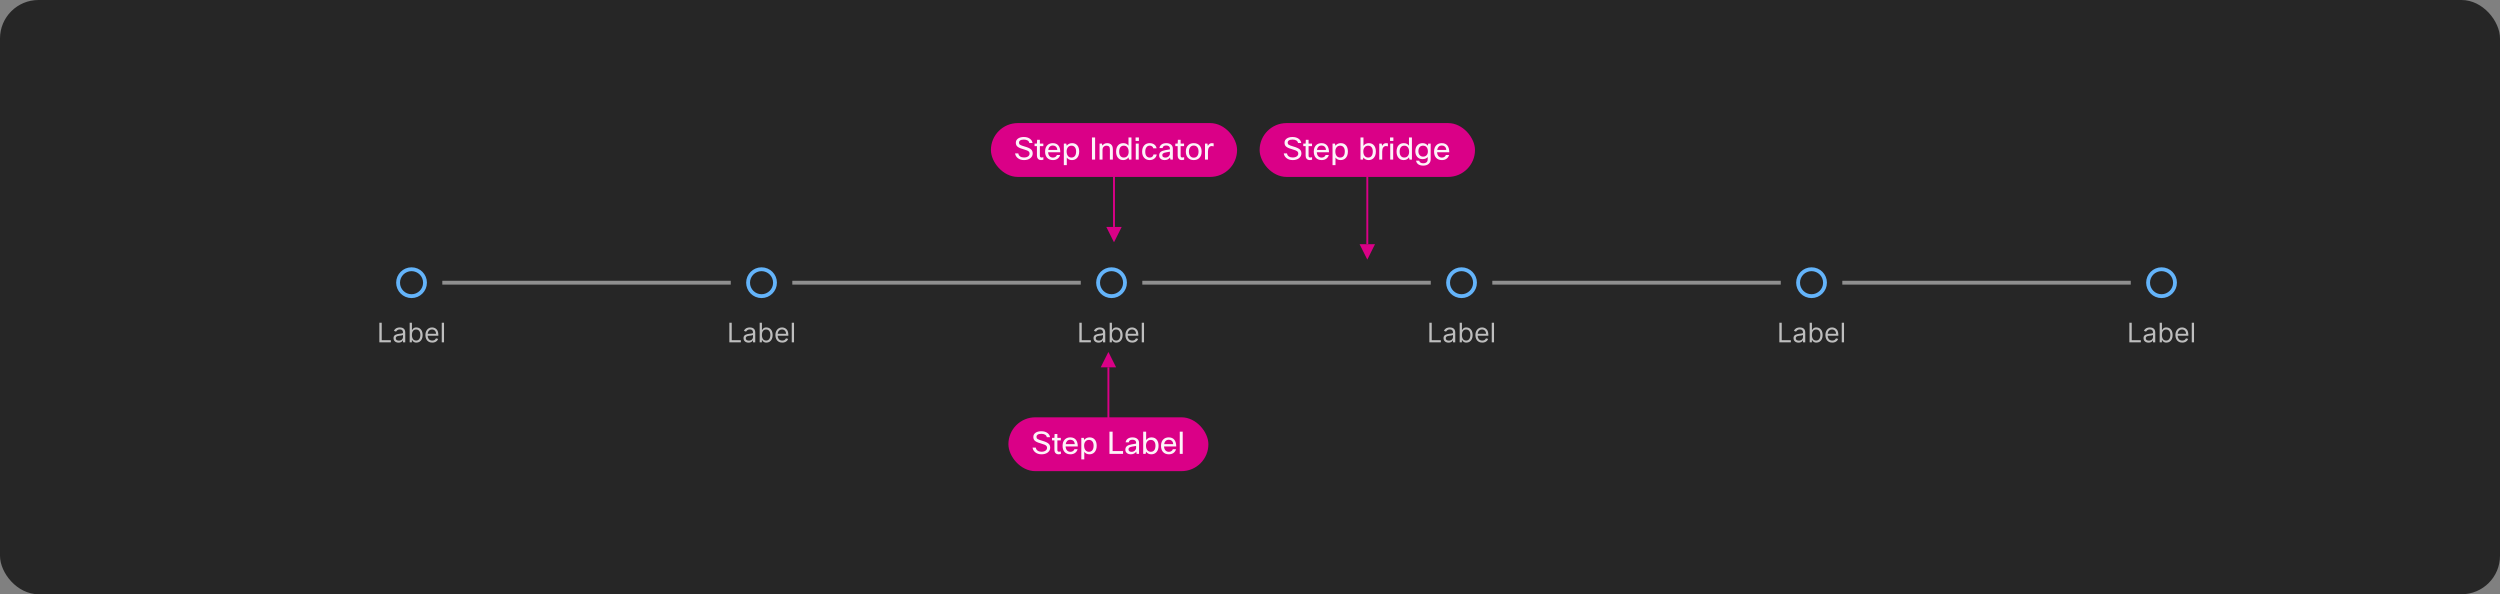 <svg width="1300" height="309" viewBox="0 0 1300 309" fill="none" xmlns="http://www.w3.org/2000/svg">
<rect x="0" y="0" width="1300" height="309" fill="#808080" stroke="none"/>
<rect width="1300" height="309" rx="20" fill="#262626"/>
<path d="M1131 147C1131 150.866 1127.87 154 1124 154C1120.13 154 1117 150.866 1117 147C1117 143.134 1120.13 140 1124 140C1127.87 140 1131 143.134 1131 147Z" stroke="#64B4FA" stroke-width="2"/>
<path d="M1107.27 178V167.818H1108.5V176.906H1113.23V178H1107.27ZM1117.23 178.179C1116.75 178.179 1116.31 178.088 1115.91 177.906C1115.52 177.72 1115.21 177.453 1114.97 177.105C1114.74 176.754 1114.63 176.33 1114.63 175.832C1114.63 175.395 1114.71 175.04 1114.88 174.768C1115.06 174.493 1115.29 174.278 1115.58 174.122C1115.86 173.966 1116.18 173.85 1116.53 173.774C1116.88 173.695 1117.23 173.632 1117.59 173.585C1118.05 173.526 1118.43 173.481 1118.72 173.451C1119.01 173.418 1119.22 173.363 1119.35 173.287C1119.49 173.211 1119.56 173.078 1119.56 172.889V172.849C1119.56 172.359 1119.42 171.978 1119.16 171.706C1118.89 171.434 1118.49 171.298 1117.95 171.298C1117.39 171.298 1116.95 171.421 1116.63 171.666C1116.31 171.911 1116.09 172.173 1115.96 172.452L1114.84 172.054C1115.04 171.59 1115.31 171.229 1115.64 170.97C1115.98 170.708 1116.34 170.526 1116.73 170.423C1117.13 170.317 1117.52 170.264 1117.91 170.264C1118.15 170.264 1118.43 170.294 1118.75 170.354C1119.07 170.41 1119.38 170.528 1119.68 170.707C1119.98 170.886 1120.23 171.156 1120.43 171.517C1120.63 171.878 1120.73 172.362 1120.73 172.969V178H1119.56V176.966H1119.5C1119.42 177.132 1119.29 177.309 1119.1 177.498C1118.91 177.687 1118.67 177.848 1118.36 177.98C1118.05 178.113 1117.68 178.179 1117.23 178.179ZM1117.41 177.125C1117.87 177.125 1118.27 177.034 1118.58 176.852C1118.9 176.669 1119.15 176.434 1119.31 176.146C1119.48 175.857 1119.56 175.554 1119.56 175.236V174.162C1119.51 174.222 1119.4 174.276 1119.23 174.326C1119.06 174.372 1118.87 174.414 1118.65 174.45C1118.44 174.483 1118.23 174.513 1118.02 174.54C1117.82 174.563 1117.66 174.583 1117.53 174.599C1117.22 174.639 1116.94 174.704 1116.67 174.793C1116.41 174.879 1116.2 175.01 1116.04 175.186C1115.88 175.358 1115.8 175.594 1115.8 175.892C1115.8 176.3 1115.95 176.608 1116.25 176.817C1116.56 177.022 1116.94 177.125 1117.41 177.125ZM1123.03 178V167.818H1124.21V171.577H1124.3C1124.39 171.444 1124.51 171.275 1124.66 171.07C1124.82 170.861 1125.04 170.675 1125.33 170.513C1125.62 170.347 1126.01 170.264 1126.51 170.264C1127.15 170.264 1127.72 170.425 1128.21 170.746C1128.7 171.068 1129.09 171.524 1129.36 172.114C1129.64 172.704 1129.77 173.4 1129.77 174.202C1129.77 175.01 1129.64 175.711 1129.36 176.305C1129.09 176.895 1128.7 177.352 1128.22 177.677C1127.73 177.998 1127.17 178.159 1126.53 178.159C1126.04 178.159 1125.65 178.078 1125.35 177.915C1125.06 177.75 1124.83 177.562 1124.67 177.354C1124.51 177.142 1124.39 176.966 1124.3 176.827H1124.17V178H1123.03ZM1124.19 174.182C1124.19 174.759 1124.27 175.267 1124.44 175.708C1124.61 176.146 1124.85 176.489 1125.18 176.737C1125.5 176.982 1125.9 177.105 1126.37 177.105C1126.86 177.105 1127.27 176.976 1127.6 176.717C1127.93 176.455 1128.18 176.104 1128.35 175.663C1128.52 175.219 1128.6 174.725 1128.6 174.182C1128.6 173.645 1128.52 173.161 1128.35 172.73C1128.19 172.296 1127.94 171.953 1127.61 171.701C1127.28 171.446 1126.87 171.318 1126.37 171.318C1125.9 171.318 1125.49 171.439 1125.17 171.681C1124.84 171.92 1124.6 172.254 1124.43 172.685C1124.27 173.113 1124.19 173.612 1124.19 174.182ZM1134.77 178.159C1134.03 178.159 1133.4 177.997 1132.87 177.672C1132.34 177.344 1131.93 176.886 1131.64 176.3C1131.35 175.71 1131.21 175.024 1131.21 174.241C1131.21 173.459 1131.35 172.77 1131.64 172.173C1131.93 171.573 1132.33 171.106 1132.84 170.771C1133.36 170.433 1133.96 170.264 1134.65 170.264C1135.05 170.264 1135.44 170.33 1135.83 170.463C1136.22 170.596 1136.57 170.811 1136.89 171.109C1137.21 171.404 1137.46 171.795 1137.65 172.283C1137.84 172.77 1137.93 173.37 1137.93 174.082V174.58H1132.05V173.565H1136.74C1136.74 173.134 1136.65 172.75 1136.48 172.412C1136.31 172.074 1136.07 171.807 1135.75 171.612C1135.44 171.416 1135.07 171.318 1134.65 171.318C1134.18 171.318 1133.78 171.434 1133.44 171.666C1133.1 171.895 1132.84 172.193 1132.66 172.561C1132.47 172.929 1132.38 173.323 1132.38 173.744V174.42C1132.38 174.997 1132.48 175.486 1132.68 175.887C1132.88 176.285 1133.16 176.588 1133.52 176.797C1133.88 177.002 1134.3 177.105 1134.77 177.105C1135.08 177.105 1135.36 177.062 1135.6 176.976C1135.86 176.886 1136.07 176.754 1136.26 176.578C1136.44 176.399 1136.58 176.177 1136.68 175.912L1137.81 176.23C1137.69 176.615 1137.49 176.953 1137.21 177.244C1136.93 177.533 1136.58 177.758 1136.17 177.92C1135.75 178.08 1135.29 178.159 1134.77 178.159ZM1140.89 167.818V178H1139.72V167.818H1140.89Z" fill="white" fill-opacity="0.7"/>
<rect x="958" y="146" width="150" height="2" fill="#8F8F8F"/>
<path d="M949 147C949 150.866 945.866 154 942 154C938.134 154 935 150.866 935 147C935 143.134 938.134 140 942 140C945.866 140 949 143.134 949 147Z" stroke="#64B4FA" stroke-width="2"/>
<path d="M925.268 178V167.818H926.501V176.906H931.234V178H925.268ZM935.231 178.179C934.747 178.179 934.308 178.088 933.914 177.906C933.519 177.72 933.206 177.453 932.974 177.105C932.742 176.754 932.626 176.33 932.626 175.832C932.626 175.395 932.712 175.04 932.885 174.768C933.057 174.493 933.287 174.278 933.576 174.122C933.864 173.966 934.182 173.85 934.53 173.774C934.882 173.695 935.234 173.632 935.589 173.585C936.053 173.526 936.429 173.481 936.718 173.451C937.009 173.418 937.221 173.363 937.354 173.287C937.49 173.211 937.558 173.078 937.558 172.889V172.849C937.558 172.359 937.424 171.978 937.155 171.706C936.89 171.434 936.487 171.298 935.947 171.298C935.387 171.298 934.948 171.421 934.63 171.666C934.311 171.911 934.088 172.173 933.958 172.452L932.845 172.054C933.044 171.59 933.309 171.229 933.64 170.97C933.975 170.708 934.34 170.526 934.734 170.423C935.132 170.317 935.523 170.264 935.907 170.264C936.153 170.264 936.434 170.294 936.752 170.354C937.074 170.41 937.384 170.528 937.682 170.707C937.984 170.886 938.234 171.156 938.433 171.517C938.632 171.878 938.731 172.362 938.731 172.969V178H937.558V176.966H937.498C937.419 177.132 937.286 177.309 937.1 177.498C936.915 177.687 936.668 177.848 936.36 177.98C936.051 178.113 935.675 178.179 935.231 178.179ZM935.41 177.125C935.874 177.125 936.265 177.034 936.583 176.852C936.905 176.669 937.147 176.434 937.309 176.146C937.475 175.857 937.558 175.554 937.558 175.236V174.162C937.508 174.222 937.399 174.276 937.23 174.326C937.064 174.372 936.872 174.414 936.653 174.45C936.438 174.483 936.227 174.513 936.022 174.54C935.819 174.563 935.655 174.583 935.529 174.599C935.225 174.639 934.94 174.704 934.674 174.793C934.413 174.879 934.2 175.01 934.038 175.186C933.879 175.358 933.799 175.594 933.799 175.892C933.799 176.3 933.95 176.608 934.252 176.817C934.557 177.022 934.943 177.125 935.41 177.125ZM941.032 178V167.818H942.205V171.577H942.305C942.391 171.444 942.51 171.275 942.662 171.07C942.818 170.861 943.04 170.675 943.329 170.513C943.62 170.347 944.015 170.264 944.512 170.264C945.155 170.264 945.722 170.425 946.212 170.746C946.703 171.068 947.086 171.524 947.361 172.114C947.636 172.704 947.773 173.4 947.773 174.202C947.773 175.01 947.636 175.711 947.361 176.305C947.086 176.895 946.704 177.352 946.217 177.677C945.73 177.998 945.168 178.159 944.532 178.159C944.041 178.159 943.648 178.078 943.354 177.915C943.059 177.75 942.831 177.562 942.672 177.354C942.513 177.142 942.391 176.966 942.305 176.827H942.165V178H941.032ZM942.185 174.182C942.185 174.759 942.27 175.267 942.439 175.708C942.608 176.146 942.855 176.489 943.18 176.737C943.504 176.982 943.902 177.105 944.373 177.105C944.863 177.105 945.273 176.976 945.601 176.717C945.932 176.455 946.181 176.104 946.346 175.663C946.515 175.219 946.6 174.725 946.6 174.182C946.6 173.645 946.517 173.161 946.351 172.73C946.189 172.296 945.942 171.953 945.611 171.701C945.282 171.446 944.87 171.318 944.373 171.318C943.895 171.318 943.494 171.439 943.17 171.681C942.845 171.92 942.599 172.254 942.434 172.685C942.268 173.113 942.185 173.612 942.185 174.182ZM952.77 178.159C952.034 178.159 951.399 177.997 950.866 177.672C950.335 177.344 949.926 176.886 949.638 176.3C949.353 175.71 949.21 175.024 949.21 174.241C949.21 173.459 949.353 172.77 949.638 172.173C949.926 171.573 950.327 171.106 950.841 170.771C951.358 170.433 951.961 170.264 952.65 170.264C953.048 170.264 953.441 170.33 953.829 170.463C954.216 170.596 954.569 170.811 954.888 171.109C955.206 171.404 955.459 171.795 955.648 172.283C955.837 172.77 955.932 173.37 955.932 174.082V174.58H950.045V173.565H954.738C954.738 173.134 954.652 172.75 954.48 172.412C954.311 172.074 954.069 171.807 953.754 171.612C953.443 171.416 953.075 171.318 952.65 171.318C952.183 171.318 951.779 171.434 951.437 171.666C951.099 171.895 950.839 172.193 950.657 172.561C950.474 172.929 950.383 173.323 950.383 173.744V174.42C950.383 174.997 950.483 175.486 950.682 175.887C950.884 176.285 951.164 176.588 951.522 176.797C951.88 177.002 952.296 177.105 952.77 177.105C953.078 177.105 953.356 177.062 953.605 176.976C953.857 176.886 954.074 176.754 954.256 176.578C954.439 176.399 954.579 176.177 954.679 175.912L955.812 176.23C955.693 176.615 955.492 176.953 955.211 177.244C954.929 177.533 954.581 177.758 954.167 177.92C953.752 178.08 953.287 178.159 952.77 178.159ZM958.89 167.818V178H957.716V167.818H958.89Z" fill="white" fill-opacity="0.7"/>
<rect x="776" y="146" width="150" height="2" fill="#8F8F8F"/>
<path d="M767 147C767 150.866 763.866 154 760 154C756.134 154 753 150.866 753 147C753 143.134 756.134 140 760 140C763.866 140 767 143.134 767 147Z" stroke="#64B4FA" stroke-width="2"/>
<path d="M743.268 178V167.818H744.501V176.906H749.234V178H743.268ZM753.231 178.179C752.747 178.179 752.308 178.088 751.914 177.906C751.519 177.72 751.206 177.453 750.974 177.105C750.742 176.754 750.626 176.33 750.626 175.832C750.626 175.395 750.712 175.04 750.885 174.768C751.057 174.493 751.287 174.278 751.576 174.122C751.864 173.966 752.182 173.85 752.53 173.774C752.882 173.695 753.234 173.632 753.589 173.585C754.053 173.526 754.429 173.481 754.718 173.451C755.009 173.418 755.221 173.363 755.354 173.287C755.49 173.211 755.558 173.078 755.558 172.889V172.849C755.558 172.359 755.424 171.978 755.155 171.706C754.89 171.434 754.487 171.298 753.947 171.298C753.387 171.298 752.948 171.421 752.63 171.666C752.311 171.911 752.088 172.173 751.958 172.452L750.845 172.054C751.044 171.59 751.309 171.229 751.64 170.97C751.975 170.708 752.34 170.526 752.734 170.423C753.132 170.317 753.523 170.264 753.907 170.264C754.153 170.264 754.434 170.294 754.752 170.354C755.074 170.41 755.384 170.528 755.682 170.707C755.984 170.886 756.234 171.156 756.433 171.517C756.632 171.878 756.731 172.362 756.731 172.969V178H755.558V176.966H755.498C755.419 177.132 755.286 177.309 755.1 177.498C754.915 177.687 754.668 177.848 754.36 177.98C754.051 178.113 753.675 178.179 753.231 178.179ZM753.41 177.125C753.874 177.125 754.265 177.034 754.583 176.852C754.905 176.669 755.147 176.434 755.309 176.146C755.475 175.857 755.558 175.554 755.558 175.236V174.162C755.508 174.222 755.399 174.276 755.23 174.326C755.064 174.372 754.872 174.414 754.653 174.45C754.438 174.483 754.227 174.513 754.022 174.54C753.819 174.563 753.655 174.583 753.529 174.599C753.225 174.639 752.94 174.704 752.674 174.793C752.413 174.879 752.2 175.01 752.038 175.186C751.879 175.358 751.799 175.594 751.799 175.892C751.799 176.3 751.95 176.608 752.252 176.817C752.557 177.022 752.943 177.125 753.41 177.125ZM759.032 178V167.818H760.205V171.577H760.305C760.391 171.444 760.51 171.275 760.662 171.07C760.818 170.861 761.04 170.675 761.329 170.513C761.62 170.347 762.015 170.264 762.512 170.264C763.155 170.264 763.722 170.425 764.212 170.746C764.703 171.068 765.086 171.524 765.361 172.114C765.636 172.704 765.773 173.4 765.773 174.202C765.773 175.01 765.636 175.711 765.361 176.305C765.086 176.895 764.704 177.352 764.217 177.677C763.73 177.998 763.168 178.159 762.532 178.159C762.041 178.159 761.648 178.078 761.354 177.915C761.059 177.75 760.831 177.562 760.672 177.354C760.513 177.142 760.391 176.966 760.305 176.827H760.165V178H759.032ZM760.185 174.182C760.185 174.759 760.27 175.267 760.439 175.708C760.608 176.146 760.855 176.489 761.18 176.737C761.504 176.982 761.902 177.105 762.373 177.105C762.863 177.105 763.273 176.976 763.601 176.717C763.932 176.455 764.181 176.104 764.346 175.663C764.515 175.219 764.6 174.725 764.6 174.182C764.6 173.645 764.517 173.161 764.351 172.73C764.189 172.296 763.942 171.953 763.611 171.701C763.282 171.446 762.87 171.318 762.373 171.318C761.895 171.318 761.494 171.439 761.17 171.681C760.845 171.92 760.599 172.254 760.434 172.685C760.268 173.113 760.185 173.612 760.185 174.182ZM770.77 178.159C770.034 178.159 769.399 177.997 768.866 177.672C768.335 177.344 767.926 176.886 767.638 176.3C767.353 175.71 767.21 175.024 767.21 174.241C767.21 173.459 767.353 172.77 767.638 172.173C767.926 171.573 768.327 171.106 768.841 170.771C769.358 170.433 769.961 170.264 770.65 170.264C771.048 170.264 771.441 170.33 771.829 170.463C772.216 170.596 772.569 170.811 772.888 171.109C773.206 171.404 773.459 171.795 773.648 172.283C773.837 172.77 773.932 173.37 773.932 174.082V174.58H768.045V173.565H772.738C772.738 173.134 772.652 172.75 772.48 172.412C772.311 172.074 772.069 171.807 771.754 171.612C771.443 171.416 771.075 171.318 770.65 171.318C770.183 171.318 769.779 171.434 769.437 171.666C769.099 171.895 768.839 172.193 768.657 172.561C768.474 172.929 768.383 173.323 768.383 173.744V174.42C768.383 174.997 768.483 175.486 768.682 175.887C768.884 176.285 769.164 176.588 769.522 176.797C769.88 177.002 770.296 177.105 770.77 177.105C771.078 177.105 771.356 177.062 771.605 176.976C771.857 176.886 772.074 176.754 772.256 176.578C772.439 176.399 772.579 176.177 772.679 175.912L773.812 176.23C773.693 176.615 773.492 176.953 773.211 177.244C772.929 177.533 772.581 177.758 772.167 177.92C771.752 178.08 771.287 178.159 770.77 178.159ZM776.89 167.818V178H775.716V167.818H776.89Z" fill="white" fill-opacity="0.7"/>
<rect x="594" y="146" width="150" height="2" fill="#8F8F8F"/>
<path d="M585 147C585 150.866 581.866 154 578 154C574.134 154 571 150.866 571 147C571 143.134 574.134 140 578 140C581.866 140 585 143.134 585 147Z" stroke="#64B4FA" stroke-width="2"/>
<path d="M561.268 178V167.818H562.501V176.906H567.234V178H561.268ZM571.231 178.179C570.747 178.179 570.308 178.088 569.914 177.906C569.519 177.72 569.206 177.453 568.974 177.105C568.742 176.754 568.626 176.33 568.626 175.832C568.626 175.395 568.712 175.04 568.885 174.768C569.057 174.493 569.287 174.278 569.576 174.122C569.864 173.966 570.182 173.85 570.53 173.774C570.882 173.695 571.234 173.632 571.589 173.585C572.053 173.526 572.429 173.481 572.718 173.451C573.009 173.418 573.221 173.363 573.354 173.287C573.49 173.211 573.558 173.078 573.558 172.889V172.849C573.558 172.359 573.424 171.978 573.155 171.706C572.89 171.434 572.487 171.298 571.947 171.298C571.387 171.298 570.948 171.421 570.63 171.666C570.311 171.911 570.088 172.173 569.958 172.452L568.845 172.054C569.044 171.59 569.309 171.229 569.64 170.97C569.975 170.708 570.34 170.526 570.734 170.423C571.132 170.317 571.523 170.264 571.907 170.264C572.153 170.264 572.434 170.294 572.752 170.354C573.074 170.41 573.384 170.528 573.682 170.707C573.984 170.886 574.234 171.156 574.433 171.517C574.632 171.878 574.731 172.362 574.731 172.969V178H573.558V176.966H573.498C573.419 177.132 573.286 177.309 573.1 177.498C572.915 177.687 572.668 177.848 572.36 177.98C572.051 178.113 571.675 178.179 571.231 178.179ZM571.41 177.125C571.874 177.125 572.265 177.034 572.583 176.852C572.905 176.669 573.147 176.434 573.309 176.146C573.475 175.857 573.558 175.554 573.558 175.236V174.162C573.508 174.222 573.399 174.276 573.23 174.326C573.064 174.372 572.872 174.414 572.653 174.45C572.438 174.483 572.227 174.513 572.022 174.54C571.819 174.563 571.655 174.583 571.529 174.599C571.225 174.639 570.94 174.704 570.674 174.793C570.413 174.879 570.2 175.01 570.038 175.186C569.879 175.358 569.799 175.594 569.799 175.892C569.799 176.3 569.95 176.608 570.252 176.817C570.557 177.022 570.943 177.125 571.41 177.125ZM577.032 178V167.818H578.205V171.577H578.305C578.391 171.444 578.51 171.275 578.662 171.07C578.818 170.861 579.04 170.675 579.329 170.513C579.62 170.347 580.015 170.264 580.512 170.264C581.155 170.264 581.722 170.425 582.212 170.746C582.703 171.068 583.086 171.524 583.361 172.114C583.636 172.704 583.773 173.4 583.773 174.202C583.773 175.01 583.636 175.711 583.361 176.305C583.086 176.895 582.704 177.352 582.217 177.677C581.73 177.998 581.168 178.159 580.532 178.159C580.041 178.159 579.648 178.078 579.354 177.915C579.059 177.75 578.831 177.562 578.672 177.354C578.513 177.142 578.391 176.966 578.305 176.827H578.165V178H577.032ZM578.185 174.182C578.185 174.759 578.27 175.267 578.439 175.708C578.608 176.146 578.855 176.489 579.18 176.737C579.504 176.982 579.902 177.105 580.373 177.105C580.863 177.105 581.273 176.976 581.601 176.717C581.932 176.455 582.181 176.104 582.346 175.663C582.515 175.219 582.6 174.725 582.6 174.182C582.6 173.645 582.517 173.161 582.351 172.73C582.189 172.296 581.942 171.953 581.611 171.701C581.282 171.446 580.87 171.318 580.373 171.318C579.895 171.318 579.494 171.439 579.17 171.681C578.845 171.92 578.599 172.254 578.434 172.685C578.268 173.113 578.185 173.612 578.185 174.182ZM588.77 178.159C588.034 178.159 587.399 177.997 586.866 177.672C586.335 177.344 585.926 176.886 585.638 176.3C585.353 175.71 585.21 175.024 585.21 174.241C585.21 173.459 585.353 172.77 585.638 172.173C585.926 171.573 586.327 171.106 586.841 170.771C587.358 170.433 587.961 170.264 588.65 170.264C589.048 170.264 589.441 170.33 589.829 170.463C590.216 170.596 590.569 170.811 590.888 171.109C591.206 171.404 591.459 171.795 591.648 172.283C591.837 172.77 591.932 173.37 591.932 174.082V174.58H586.045V173.565H590.738C590.738 173.134 590.652 172.75 590.48 172.412C590.311 172.074 590.069 171.807 589.754 171.612C589.443 171.416 589.075 171.318 588.65 171.318C588.183 171.318 587.779 171.434 587.437 171.666C587.099 171.895 586.839 172.193 586.657 172.561C586.474 172.929 586.383 173.323 586.383 173.744V174.42C586.383 174.997 586.483 175.486 586.682 175.887C586.884 176.285 587.164 176.588 587.522 176.797C587.88 177.002 588.296 177.105 588.77 177.105C589.078 177.105 589.356 177.062 589.605 176.976C589.857 176.886 590.074 176.754 590.256 176.578C590.439 176.399 590.579 176.177 590.679 175.912L591.812 176.23C591.693 176.615 591.492 176.953 591.211 177.244C590.929 177.533 590.581 177.758 590.167 177.92C589.752 178.08 589.287 178.159 588.77 178.159ZM594.89 167.818V178H593.716V167.818H594.89Z" fill="white" fill-opacity="0.7"/>
<rect x="412" y="146" width="150" height="2" fill="#8F8F8F"/>
<path d="M403 147C403 150.866 399.866 154 396 154C392.134 154 389 150.866 389 147C389 143.134 392.134 140 396 140C399.866 140 403 143.134 403 147Z" stroke="#64B4FA" stroke-width="2"/>
<path d="M379.268 178V167.818H380.501V176.906H385.234V178H379.268ZM389.231 178.179C388.747 178.179 388.308 178.088 387.914 177.906C387.519 177.72 387.206 177.453 386.974 177.105C386.742 176.754 386.626 176.33 386.626 175.832C386.626 175.395 386.712 175.04 386.885 174.768C387.057 174.493 387.287 174.278 387.576 174.122C387.864 173.966 388.182 173.85 388.53 173.774C388.882 173.695 389.234 173.632 389.589 173.585C390.053 173.526 390.429 173.481 390.718 173.451C391.009 173.418 391.221 173.363 391.354 173.287C391.49 173.211 391.558 173.078 391.558 172.889V172.849C391.558 172.359 391.424 171.978 391.155 171.706C390.89 171.434 390.487 171.298 389.947 171.298C389.387 171.298 388.948 171.421 388.63 171.666C388.311 171.911 388.088 172.173 387.958 172.452L386.845 172.054C387.044 171.59 387.309 171.229 387.64 170.97C387.975 170.708 388.34 170.526 388.734 170.423C389.132 170.317 389.523 170.264 389.907 170.264C390.153 170.264 390.434 170.294 390.752 170.354C391.074 170.41 391.384 170.528 391.682 170.707C391.984 170.886 392.234 171.156 392.433 171.517C392.632 171.878 392.731 172.362 392.731 172.969V178H391.558V176.966H391.498C391.419 177.132 391.286 177.309 391.1 177.498C390.915 177.687 390.668 177.848 390.36 177.98C390.051 178.113 389.675 178.179 389.231 178.179ZM389.41 177.125C389.874 177.125 390.265 177.034 390.583 176.852C390.905 176.669 391.147 176.434 391.309 176.146C391.475 175.857 391.558 175.554 391.558 175.236V174.162C391.508 174.222 391.399 174.276 391.23 174.326C391.064 174.372 390.872 174.414 390.653 174.45C390.438 174.483 390.227 174.513 390.022 174.54C389.819 174.563 389.655 174.583 389.529 174.599C389.225 174.639 388.94 174.704 388.674 174.793C388.413 174.879 388.2 175.01 388.038 175.186C387.879 175.358 387.799 175.594 387.799 175.892C387.799 176.3 387.95 176.608 388.252 176.817C388.557 177.022 388.943 177.125 389.41 177.125ZM395.032 178V167.818H396.205V171.577H396.305C396.391 171.444 396.51 171.275 396.662 171.07C396.818 170.861 397.04 170.675 397.329 170.513C397.62 170.347 398.015 170.264 398.512 170.264C399.155 170.264 399.722 170.425 400.212 170.746C400.703 171.068 401.086 171.524 401.361 172.114C401.636 172.704 401.773 173.4 401.773 174.202C401.773 175.01 401.636 175.711 401.361 176.305C401.086 176.895 400.704 177.352 400.217 177.677C399.73 177.998 399.168 178.159 398.532 178.159C398.041 178.159 397.648 178.078 397.354 177.915C397.059 177.75 396.831 177.562 396.672 177.354C396.513 177.142 396.391 176.966 396.305 176.827H396.165V178H395.032ZM396.185 174.182C396.185 174.759 396.27 175.267 396.439 175.708C396.608 176.146 396.855 176.489 397.18 176.737C397.504 176.982 397.902 177.105 398.373 177.105C398.863 177.105 399.273 176.976 399.601 176.717C399.932 176.455 400.181 176.104 400.346 175.663C400.515 175.219 400.6 174.725 400.6 174.182C400.6 173.645 400.517 173.161 400.351 172.73C400.189 172.296 399.942 171.953 399.611 171.701C399.282 171.446 398.87 171.318 398.373 171.318C397.895 171.318 397.494 171.439 397.17 171.681C396.845 171.92 396.599 172.254 396.434 172.685C396.268 173.113 396.185 173.612 396.185 174.182ZM406.77 178.159C406.034 178.159 405.399 177.997 404.866 177.672C404.335 177.344 403.926 176.886 403.638 176.3C403.353 175.71 403.21 175.024 403.21 174.241C403.21 173.459 403.353 172.77 403.638 172.173C403.926 171.573 404.327 171.106 404.841 170.771C405.358 170.433 405.961 170.264 406.65 170.264C407.048 170.264 407.441 170.33 407.829 170.463C408.216 170.596 408.569 170.811 408.888 171.109C409.206 171.404 409.459 171.795 409.648 172.283C409.837 172.77 409.932 173.37 409.932 174.082V174.58H404.045V173.565H408.738C408.738 173.134 408.652 172.75 408.48 172.412C408.311 172.074 408.069 171.807 407.754 171.612C407.443 171.416 407.075 171.318 406.65 171.318C406.183 171.318 405.779 171.434 405.437 171.666C405.099 171.895 404.839 172.193 404.657 172.561C404.474 172.929 404.383 173.323 404.383 173.744V174.42C404.383 174.997 404.483 175.486 404.682 175.887C404.884 176.285 405.164 176.588 405.522 176.797C405.88 177.002 406.296 177.105 406.77 177.105C407.078 177.105 407.356 177.062 407.605 176.976C407.857 176.886 408.074 176.754 408.256 176.578C408.439 176.399 408.579 176.177 408.679 175.912L409.812 176.23C409.693 176.615 409.492 176.953 409.211 177.244C408.929 177.533 408.581 177.758 408.167 177.92C407.752 178.08 407.287 178.159 406.77 178.159ZM412.89 167.818V178H411.716V167.818H412.89Z" fill="white" fill-opacity="0.7"/>
<rect x="230" y="146" width="150" height="2" fill="#8F8F8F"/>
<path d="M221 147C221 150.866 217.866 154 214 154C210.134 154 207 150.866 207 147C207 143.134 210.134 140 214 140C217.866 140 221 143.134 221 147Z" stroke="#64B4FA" stroke-width="2"/>
<path d="M197.268 178V167.818H198.501V176.906H203.234V178H197.268ZM207.231 178.179C206.747 178.179 206.308 178.088 205.914 177.906C205.519 177.72 205.206 177.453 204.974 177.105C204.742 176.754 204.626 176.33 204.626 175.832C204.626 175.395 204.712 175.04 204.885 174.768C205.057 174.493 205.287 174.278 205.576 174.122C205.864 173.966 206.182 173.85 206.53 173.774C206.882 173.695 207.234 173.632 207.589 173.585C208.053 173.526 208.429 173.481 208.718 173.451C209.009 173.418 209.221 173.363 209.354 173.287C209.49 173.211 209.558 173.078 209.558 172.889V172.849C209.558 172.359 209.424 171.978 209.155 171.706C208.89 171.434 208.487 171.298 207.947 171.298C207.387 171.298 206.948 171.421 206.63 171.666C206.311 171.911 206.088 172.173 205.958 172.452L204.845 172.054C205.044 171.59 205.309 171.229 205.64 170.97C205.975 170.708 206.34 170.526 206.734 170.423C207.132 170.317 207.523 170.264 207.907 170.264C208.153 170.264 208.434 170.294 208.752 170.354C209.074 170.41 209.384 170.528 209.682 170.707C209.984 170.886 210.234 171.156 210.433 171.517C210.632 171.878 210.731 172.362 210.731 172.969V178H209.558V176.966H209.498C209.419 177.132 209.286 177.309 209.1 177.498C208.915 177.687 208.668 177.848 208.36 177.98C208.051 178.113 207.675 178.179 207.231 178.179ZM207.41 177.125C207.874 177.125 208.265 177.034 208.583 176.852C208.905 176.669 209.147 176.434 209.309 176.146C209.475 175.857 209.558 175.554 209.558 175.236V174.162C209.508 174.222 209.399 174.276 209.23 174.326C209.064 174.372 208.872 174.414 208.653 174.45C208.438 174.483 208.227 174.513 208.022 174.54C207.819 174.563 207.655 174.583 207.529 174.599C207.225 174.639 206.94 174.704 206.674 174.793C206.413 174.879 206.2 175.01 206.038 175.186C205.879 175.358 205.799 175.594 205.799 175.892C205.799 176.3 205.95 176.608 206.252 176.817C206.557 177.022 206.943 177.125 207.41 177.125ZM213.032 178V167.818H214.205V171.577H214.305C214.391 171.444 214.51 171.275 214.662 171.07C214.818 170.861 215.04 170.675 215.329 170.513C215.62 170.347 216.015 170.264 216.512 170.264C217.155 170.264 217.722 170.425 218.212 170.746C218.703 171.068 219.086 171.524 219.361 172.114C219.636 172.704 219.773 173.4 219.773 174.202C219.773 175.01 219.636 175.711 219.361 176.305C219.086 176.895 218.704 177.352 218.217 177.677C217.73 177.998 217.168 178.159 216.532 178.159C216.041 178.159 215.648 178.078 215.354 177.915C215.059 177.75 214.831 177.562 214.672 177.354C214.513 177.142 214.391 176.966 214.305 176.827H214.165V178H213.032ZM214.185 174.182C214.185 174.759 214.27 175.267 214.439 175.708C214.608 176.146 214.855 176.489 215.18 176.737C215.504 176.982 215.902 177.105 216.373 177.105C216.863 177.105 217.273 176.976 217.601 176.717C217.932 176.455 218.181 176.104 218.346 175.663C218.515 175.219 218.6 174.725 218.6 174.182C218.6 173.645 218.517 173.161 218.351 172.73C218.189 172.296 217.942 171.953 217.611 171.701C217.282 171.446 216.87 171.318 216.373 171.318C215.895 171.318 215.494 171.439 215.17 171.681C214.845 171.92 214.599 172.254 214.434 172.685C214.268 173.113 214.185 173.612 214.185 174.182ZM224.77 178.159C224.034 178.159 223.399 177.997 222.866 177.672C222.335 177.344 221.926 176.886 221.638 176.3C221.353 175.71 221.21 175.024 221.21 174.241C221.21 173.459 221.353 172.77 221.638 172.173C221.926 171.573 222.327 171.106 222.841 170.771C223.358 170.433 223.961 170.264 224.65 170.264C225.048 170.264 225.441 170.33 225.829 170.463C226.216 170.596 226.569 170.811 226.888 171.109C227.206 171.404 227.459 171.795 227.648 172.283C227.837 172.77 227.932 173.37 227.932 174.082V174.58H222.045V173.565H226.738C226.738 173.134 226.652 172.75 226.48 172.412C226.311 172.074 226.069 171.807 225.754 171.612C225.443 171.416 225.075 171.318 224.65 171.318C224.183 171.318 223.779 171.434 223.437 171.666C223.099 171.895 222.839 172.193 222.657 172.561C222.474 172.929 222.383 173.323 222.383 173.744V174.42C222.383 174.997 222.483 175.486 222.682 175.887C222.884 176.285 223.164 176.588 223.522 176.797C223.88 177.002 224.296 177.105 224.77 177.105C225.078 177.105 225.356 177.062 225.605 176.976C225.857 176.886 226.074 176.754 226.256 176.578C226.439 176.399 226.579 176.177 226.679 175.912L227.812 176.23C227.693 176.615 227.492 176.953 227.211 177.244C226.929 177.533 226.581 177.758 226.167 177.92C225.752 178.08 225.287 178.159 224.77 178.159ZM230.89 167.818V178H229.716V167.818H230.89Z" fill="white" fill-opacity="0.7"/>
<path d="M579.277 84V118" stroke="#DA0087"/>
<path d="M579.277 126L575.277 118H583.277L579.277 126Z" fill="#DA0087"/>
<rect x="515.277" y="64" width="128" height="28" rx="14" fill="#DA0087"/>
<path d="M535.373 79.88C535.373 79.496 535.288 79.192 535.117 78.968C534.925 78.701 534.573 78.456 534.061 78.232C533.549 78.008 532.776 77.752 531.741 77.464C530.355 77.08 529.4 76.605 528.877 76.04C528.451 75.581 528.237 74.968 528.237 74.2C528.237 73.272 528.643 72.536 529.453 71.992C530.2 71.491 531.171 71.24 532.365 71.24C533.699 71.24 534.781 71.555 535.613 72.184C536.36 72.739 536.797 73.464 536.925 74.36H535.245C535.149 73.752 534.829 73.299 534.285 73C533.805 72.723 533.165 72.584 532.365 72.584C531.469 72.584 530.808 72.755 530.381 73.096C530.04 73.363 529.869 73.709 529.869 74.136C529.869 74.413 529.912 74.643 529.997 74.824C530.093 74.995 530.253 75.149 530.477 75.288C530.893 75.565 531.699 75.869 532.893 76.2C534.557 76.669 535.683 77.203 536.269 77.8C536.76 78.291 537.005 78.963 537.005 79.816C537.005 80.829 536.563 81.667 535.677 82.328C534.845 82.936 533.789 83.24 532.509 83.24C531.176 83.24 530.072 82.883 529.197 82.168C528.44 81.549 527.987 80.749 527.837 79.768H529.517C529.624 80.472 529.96 81.011 530.525 81.384C531.037 81.725 531.688 81.896 532.477 81.896C533.459 81.896 534.211 81.672 534.733 81.224C535.16 80.861 535.373 80.413 535.373 79.88ZM542.562 81.768V83.08C542.168 83.187 541.789 83.24 541.426 83.24C540.658 83.24 540.082 83 539.698 82.52C539.368 82.125 539.202 81.597 539.202 80.936V75.992H537.97V74.68H539.202L539.298 72.68H540.738V74.68H542.53V75.992H540.738V80.968C540.738 81.587 541.032 81.896 541.618 81.896C541.896 81.896 542.21 81.853 542.562 81.768ZM549.593 80.6H551.257C551.022 81.443 550.558 82.104 549.865 82.584C549.214 83.021 548.435 83.24 547.529 83.24C546.217 83.24 545.193 82.824 544.457 81.992C543.785 81.213 543.449 80.163 543.449 78.84C543.449 77.336 543.875 76.195 544.729 75.416C545.433 74.765 546.339 74.44 547.449 74.44C548.75 74.44 549.731 74.861 550.393 75.704C551.033 76.515 551.353 77.672 551.353 79.176H545.017C545.081 80.157 545.379 80.888 545.913 81.368C546.35 81.752 546.905 81.944 547.577 81.944C548.099 81.944 548.553 81.8 548.937 81.512C549.257 81.267 549.475 80.963 549.593 80.6ZM547.481 75.672C546.798 75.672 546.249 75.885 545.833 76.312C545.438 76.707 545.187 77.256 545.081 77.96H549.785C549.731 77.16 549.465 76.563 548.985 76.168C548.601 75.837 548.099 75.672 547.481 75.672ZM553.194 74.68H554.458L554.698 75.768C555.381 74.883 556.32 74.44 557.514 74.44C558.709 74.44 559.637 74.867 560.298 75.72C560.885 76.488 561.178 77.507 561.178 78.776C561.178 80.28 560.778 81.432 559.978 82.232C559.306 82.904 558.448 83.24 557.402 83.24C556.218 83.24 555.328 82.803 554.73 81.928V85.88H553.194V74.68ZM559.578 78.744C559.578 77.699 559.317 76.915 558.794 76.392C558.378 75.965 557.834 75.752 557.162 75.752C556.384 75.752 555.765 76.035 555.306 76.6C554.869 77.144 554.65 77.859 554.65 78.744C554.65 79.811 554.912 80.627 555.434 81.192C555.872 81.683 556.448 81.928 557.162 81.928C557.962 81.928 558.57 81.635 558.986 81.048C559.381 80.504 559.578 79.736 559.578 78.744ZM567.821 71.48H569.453V83H567.821V71.48ZM573.308 83H571.772V74.68H573.036L573.212 75.736C573.831 74.872 574.674 74.44 575.74 74.44C576.722 74.44 577.474 74.744 577.996 75.352C578.455 75.896 578.684 76.637 578.684 77.576V83H577.148V77.592C577.148 76.365 576.556 75.752 575.372 75.752C574.754 75.752 574.247 75.965 573.852 76.392C573.49 76.776 573.308 77.267 573.308 77.864V83ZM588.354 83H587.09L586.818 81.832C586.178 82.771 585.256 83.24 584.05 83.24C582.888 83.24 581.97 82.819 581.298 81.976C580.68 81.197 580.37 80.168 580.37 78.888C580.37 77.341 580.765 76.179 581.554 75.4C582.216 74.76 583.08 74.44 584.146 74.44C585.298 74.44 586.189 74.872 586.818 75.736V71.48H588.354V83ZM581.97 78.92C581.97 79.955 582.226 80.739 582.738 81.272C583.165 81.709 583.714 81.928 584.386 81.928C585.218 81.928 585.864 81.613 586.322 80.984C586.706 80.44 586.898 79.757 586.898 78.936C586.898 77.859 586.642 77.037 586.13 76.472C585.693 75.992 585.112 75.752 584.386 75.752C583.576 75.752 582.962 76.045 582.546 76.632C582.162 77.165 581.97 77.928 581.97 78.92ZM592.232 73.288H590.504V71.48H592.232V73.288ZM592.136 83H590.6V74.68H592.136V83ZM599.806 80.328H601.486C601.358 81.224 600.936 81.944 600.222 82.488C599.571 82.989 598.776 83.24 597.838 83.24C596.611 83.24 595.635 82.819 594.91 81.976C594.238 81.197 593.902 80.173 593.902 78.904C593.902 77.432 594.307 76.291 595.118 75.48C595.811 74.787 596.712 74.44 597.822 74.44C598.846 74.44 599.688 74.712 600.35 75.256C600.936 75.736 601.294 76.365 601.422 77.144H599.726C599.619 76.696 599.4 76.349 599.07 76.104C598.75 75.859 598.344 75.736 597.854 75.736C597.096 75.736 596.515 76.035 596.11 76.632C595.726 77.187 595.534 77.96 595.534 78.952C595.534 79.987 595.79 80.771 596.302 81.304C596.707 81.731 597.23 81.944 597.87 81.944C598.424 81.944 598.878 81.784 599.23 81.464C599.539 81.187 599.731 80.808 599.806 80.328ZM604.553 77H602.921C603.006 76.168 603.401 75.523 604.105 75.064C604.734 74.648 605.529 74.44 606.489 74.44C607.63 74.44 608.505 74.739 609.113 75.336C609.625 75.848 609.881 76.509 609.881 77.32V83H608.617L608.425 81.864C607.774 82.781 606.846 83.24 605.641 83.24C604.692 83.24 603.95 82.984 603.417 82.472C602.98 82.045 602.761 81.507 602.761 80.856C602.761 80.035 603.044 79.4 603.609 78.952C604.11 78.557 604.878 78.269 605.913 78.088L608.345 77.672V77.256C608.345 76.712 608.158 76.301 607.785 76.024C607.454 75.779 607.001 75.656 606.425 75.656C605.294 75.656 604.67 76.104 604.553 77ZM606.009 81.944C606.66 81.944 607.225 81.731 607.705 81.304C608.132 80.909 608.345 80.456 608.345 79.944V78.872L606.281 79.24C605.524 79.368 605.006 79.565 604.729 79.832C604.505 80.045 604.393 80.333 604.393 80.696C604.393 81.101 604.532 81.411 604.809 81.624C605.086 81.837 605.486 81.944 606.009 81.944ZM615.75 81.768V83.08C615.355 83.187 614.977 83.24 614.614 83.24C613.846 83.24 613.27 83 612.886 82.52C612.555 82.125 612.39 81.597 612.39 80.936V75.992H611.158V74.68H612.39L612.486 72.68H613.926V74.68H615.718V75.992H613.926V80.968C613.926 81.587 614.219 81.896 614.806 81.896C615.083 81.896 615.398 81.853 615.75 81.768ZM616.636 78.84C616.636 77.315 617.089 76.163 617.996 75.384C618.721 74.755 619.639 74.44 620.748 74.44C622.039 74.44 623.052 74.851 623.788 75.672C624.492 76.44 624.844 77.496 624.844 78.84C624.844 80.344 624.401 81.491 623.516 82.28C622.791 82.92 621.863 83.24 620.732 83.24C619.441 83.24 618.423 82.813 617.676 81.96C616.983 81.181 616.636 80.141 616.636 78.84ZM618.236 78.84C618.236 79.907 618.508 80.723 619.052 81.288C619.5 81.757 620.071 81.992 620.764 81.992C621.575 81.992 622.199 81.688 622.636 81.08C623.041 80.525 623.244 79.779 623.244 78.84C623.244 77.752 622.977 76.931 622.444 76.376C622.007 75.917 621.441 75.688 620.748 75.688C619.948 75.688 619.324 75.992 618.876 76.6C618.449 77.155 618.236 77.901 618.236 78.84ZM628.136 83H626.6V74.68H627.864L628.072 75.912C628.542 74.931 629.246 74.44 630.184 74.44C630.494 74.44 630.798 74.477 631.096 74.552V76.088C630.734 75.992 630.408 75.944 630.12 75.944C629.502 75.944 629.016 76.195 628.664 76.696C628.312 77.197 628.136 77.907 628.136 78.824V83Z" fill="white" fill-opacity="0.95"/>
<path d="M711 84V127" stroke="#DA0087"/>
<path d="M711 135L707 127H715L711 135Z" fill="#DA0087"/>
<rect x="655" y="64" width="112" height="28" rx="14" fill="#DA0087"/>
<path d="M675.096 79.88C675.096 79.496 675.011 79.192 674.84 78.968C674.648 78.701 674.296 78.456 673.784 78.232C673.272 78.008 672.499 77.752 671.464 77.464C670.077 77.08 669.123 76.605 668.6 76.04C668.173 75.581 667.96 74.968 667.96 74.2C667.96 73.272 668.365 72.536 669.176 71.992C669.923 71.491 670.893 71.24 672.088 71.24C673.421 71.24 674.504 71.555 675.336 72.184C676.083 72.739 676.52 73.464 676.648 74.36H674.968C674.872 73.752 674.552 73.299 674.008 73C673.528 72.723 672.888 72.584 672.088 72.584C671.192 72.584 670.531 72.755 670.104 73.096C669.763 73.363 669.592 73.709 669.592 74.136C669.592 74.413 669.635 74.643 669.72 74.824C669.816 74.995 669.976 75.149 670.2 75.288C670.616 75.565 671.421 75.869 672.616 76.2C674.28 76.669 675.405 77.203 675.992 77.8C676.483 78.291 676.728 78.963 676.728 79.816C676.728 80.829 676.285 81.667 675.4 82.328C674.568 82.936 673.512 83.24 672.232 83.24C670.899 83.24 669.795 82.883 668.92 82.168C668.163 81.549 667.709 80.749 667.56 79.768H669.24C669.347 80.472 669.683 81.011 670.248 81.384C670.76 81.725 671.411 81.896 672.2 81.896C673.181 81.896 673.933 81.672 674.456 81.224C674.883 80.861 675.096 80.413 675.096 79.88ZM682.285 81.768V83.08C681.89 83.187 681.512 83.24 681.149 83.24C680.381 83.24 679.805 83 679.421 82.52C679.09 82.125 678.925 81.597 678.925 80.936V75.992H677.693V74.68H678.925L679.021 72.68H680.461V74.68H682.253V75.992H680.461V80.968C680.461 81.587 680.754 81.896 681.341 81.896C681.618 81.896 681.933 81.853 682.285 81.768ZM689.315 80.6H690.979C690.745 81.443 690.281 82.104 689.587 82.584C688.937 83.021 688.158 83.24 687.251 83.24C685.939 83.24 684.915 82.824 684.179 81.992C683.507 81.213 683.171 80.163 683.171 78.84C683.171 77.336 683.598 76.195 684.451 75.416C685.155 74.765 686.062 74.44 687.171 74.44C688.473 74.44 689.454 74.861 690.115 75.704C690.755 76.515 691.075 77.672 691.075 79.176H684.739C684.803 80.157 685.102 80.888 685.635 81.368C686.073 81.752 686.627 81.944 687.299 81.944C687.822 81.944 688.275 81.8 688.659 81.512C688.979 81.267 689.198 80.963 689.315 80.6ZM687.203 75.672C686.521 75.672 685.971 75.885 685.555 76.312C685.161 76.707 684.91 77.256 684.803 77.96H689.507C689.454 77.16 689.187 76.563 688.707 76.168C688.323 75.837 687.822 75.672 687.203 75.672ZM692.917 74.68H694.181L694.421 75.768C695.104 74.883 696.042 74.44 697.237 74.44C698.432 74.44 699.36 74.867 700.021 75.72C700.608 76.488 700.901 77.507 700.901 78.776C700.901 80.28 700.501 81.432 699.701 82.232C699.029 82.904 698.17 83.24 697.125 83.24C695.941 83.24 695.05 82.803 694.453 81.928V85.88H692.917V74.68ZM699.301 78.744C699.301 77.699 699.04 76.915 698.517 76.392C698.101 75.965 697.557 75.752 696.885 75.752C696.106 75.752 695.488 76.035 695.029 76.6C694.592 77.144 694.373 77.859 694.373 78.744C694.373 79.811 694.634 80.627 695.157 81.192C695.594 81.683 696.17 81.928 696.885 81.928C697.685 81.928 698.293 81.635 698.709 81.048C699.104 80.504 699.301 79.736 699.301 78.744ZM708.728 83H707.464V71.48H709V75.832C709.65 74.904 710.578 74.44 711.784 74.44C712.978 74.44 713.906 74.867 714.568 75.72C715.154 76.488 715.448 77.507 715.448 78.776C715.448 80.28 715.048 81.432 714.248 82.232C713.576 82.904 712.717 83.24 711.672 83.24C710.488 83.24 709.586 82.792 708.968 81.896L708.728 83ZM713.848 78.744C713.848 77.699 713.586 76.915 713.064 76.392C712.648 75.965 712.104 75.752 711.432 75.752C710.653 75.752 710.034 76.035 709.576 76.6C709.138 77.144 708.92 77.859 708.92 78.744C708.92 79.811 709.181 80.627 709.704 81.192C710.141 81.683 710.717 81.928 711.432 81.928C712.232 81.928 712.84 81.635 713.256 81.048C713.65 80.504 713.848 79.736 713.848 78.744ZM718.75 83H717.214V74.68H718.478L718.686 75.912C719.155 74.931 719.859 74.44 720.798 74.44C721.107 74.44 721.411 74.477 721.71 74.552V76.088C721.347 75.992 721.022 75.944 720.734 75.944C720.115 75.944 719.63 76.195 719.278 76.696C718.926 77.197 718.75 77.907 718.75 78.824V83ZM724.549 73.288H722.821V71.48H724.549V73.288ZM724.453 83H722.917V74.68H724.453V83ZM734.202 83H732.938L732.666 81.832C732.026 82.771 731.103 83.24 729.898 83.24C728.735 83.24 727.818 82.819 727.146 81.976C726.527 81.197 726.218 80.168 726.218 78.888C726.218 77.341 726.613 76.179 727.402 75.4C728.063 74.76 728.927 74.44 729.994 74.44C731.146 74.44 732.037 74.872 732.666 75.736V71.48H734.202V83ZM727.818 78.92C727.818 79.955 728.074 80.739 728.586 81.272C729.013 81.709 729.562 81.928 730.234 81.928C731.066 81.928 731.711 81.613 732.17 80.984C732.554 80.44 732.746 79.757 732.746 78.936C732.746 77.859 732.49 77.037 731.978 76.472C731.541 75.992 730.959 75.752 730.234 75.752C729.423 75.752 728.81 76.045 728.394 76.632C728.01 77.165 727.818 77.928 727.818 78.92ZM736.352 83.56H738C738.075 83.987 738.288 84.317 738.64 84.552C739.003 84.787 739.477 84.904 740.064 84.904C740.885 84.904 741.499 84.691 741.904 84.264C742.245 83.901 742.416 83.395 742.416 82.744V81.672C741.797 82.397 740.875 82.76 739.648 82.76C738.539 82.76 737.637 82.36 736.944 81.56C736.293 80.813 735.968 79.843 735.968 78.648C735.968 77.261 736.363 76.189 737.152 75.432C737.824 74.771 738.688 74.44 739.744 74.44C740.939 74.44 741.84 74.888 742.448 75.784L742.688 74.68H743.952V82.824C743.952 83.869 743.573 84.691 742.816 85.288C742.133 85.843 741.232 86.12 740.112 86.12C738.949 86.12 738.037 85.859 737.376 85.336C736.821 84.899 736.48 84.307 736.352 83.56ZM737.568 78.68C737.568 79.587 737.835 80.296 738.368 80.808C738.805 81.235 739.344 81.448 739.984 81.448C740.827 81.448 741.472 81.171 741.92 80.616C742.304 80.147 742.496 79.517 742.496 78.728C742.496 77.715 742.235 76.941 741.712 76.408C741.275 75.971 740.699 75.752 739.984 75.752C739.195 75.752 738.587 76.024 738.16 76.568C737.765 77.08 737.568 77.784 737.568 78.68ZM751.862 80.6H753.526C753.291 81.443 752.827 82.104 752.134 82.584C751.483 83.021 750.705 83.24 749.798 83.24C748.486 83.24 747.462 82.824 746.726 81.992C746.054 81.213 745.718 80.163 745.718 78.84C745.718 77.336 746.145 76.195 746.998 75.416C747.702 74.765 748.609 74.44 749.718 74.44C751.019 74.44 752.001 74.861 752.662 75.704C753.302 76.515 753.622 77.672 753.622 79.176H747.286C747.35 80.157 747.649 80.888 748.182 81.368C748.619 81.752 749.174 81.944 749.846 81.944C750.369 81.944 750.822 81.8 751.206 81.512C751.526 81.267 751.745 80.963 751.862 80.6ZM749.75 75.672C749.067 75.672 748.518 75.885 748.102 76.312C747.707 76.707 747.457 77.256 747.35 77.96H752.054C752.001 77.16 751.734 76.563 751.254 76.168C750.87 75.837 750.369 75.672 749.75 75.672Z" fill="white" fill-opacity="0.95"/>
<path d="M576.371 225V191" stroke="#DA0087"/>
<path d="M576.371 183L572.371 191H580.371L576.371 183Z" fill="#DA0087"/>
<rect x="524.371" y="217" width="104" height="28" rx="14" fill="#DA0087"/>
<path d="M544.467 232.88C544.467 232.496 544.382 232.192 544.211 231.968C544.019 231.701 543.667 231.456 543.155 231.232C542.643 231.008 541.87 230.752 540.835 230.464C539.448 230.08 538.494 229.605 537.971 229.04C537.544 228.581 537.331 227.968 537.331 227.2C537.331 226.272 537.736 225.536 538.547 224.992C539.294 224.491 540.264 224.24 541.459 224.24C542.792 224.24 543.875 224.555 544.707 225.184C545.454 225.739 545.891 226.464 546.019 227.36H544.339C544.243 226.752 543.923 226.299 543.379 226C542.899 225.723 542.259 225.584 541.459 225.584C540.563 225.584 539.902 225.755 539.475 226.096C539.134 226.363 538.963 226.709 538.963 227.136C538.963 227.413 539.006 227.643 539.091 227.824C539.187 227.995 539.347 228.149 539.571 228.288C539.987 228.565 540.792 228.869 541.987 229.2C543.651 229.669 544.776 230.203 545.363 230.8C545.854 231.291 546.099 231.963 546.099 232.816C546.099 233.829 545.656 234.667 544.771 235.328C543.939 235.936 542.883 236.24 541.603 236.24C540.27 236.24 539.166 235.883 538.291 235.168C537.534 234.549 537.08 233.749 536.931 232.768H538.611C538.718 233.472 539.054 234.011 539.619 234.384C540.131 234.725 540.782 234.896 541.571 234.896C542.552 234.896 543.304 234.672 543.827 234.224C544.254 233.861 544.467 233.413 544.467 232.88ZM551.656 234.768V236.08C551.262 236.187 550.883 236.24 550.52 236.24C549.752 236.24 549.176 236 548.792 235.52C548.462 235.125 548.296 234.597 548.296 233.936V228.992H547.064V227.68H548.296L548.392 225.68H549.832V227.68H551.624V228.992H549.832V233.968C549.832 234.587 550.126 234.896 550.712 234.896C550.99 234.896 551.304 234.853 551.656 234.768ZM558.686 233.6H560.35C560.116 234.443 559.652 235.104 558.958 235.584C558.308 236.021 557.529 236.24 556.622 236.24C555.31 236.24 554.286 235.824 553.55 234.992C552.878 234.213 552.542 233.163 552.542 231.84C552.542 230.336 552.969 229.195 553.822 228.416C554.526 227.765 555.433 227.44 556.542 227.44C557.844 227.44 558.825 227.861 559.486 228.704C560.126 229.515 560.446 230.672 560.446 232.176H554.11C554.174 233.157 554.473 233.888 555.006 234.368C555.444 234.752 555.998 234.944 556.67 234.944C557.193 234.944 557.646 234.8 558.03 234.512C558.35 234.267 558.569 233.963 558.686 233.6ZM556.574 228.672C555.892 228.672 555.342 228.885 554.926 229.312C554.532 229.707 554.281 230.256 554.174 230.96H558.878C558.825 230.16 558.558 229.563 558.078 229.168C557.694 228.837 557.193 228.672 556.574 228.672ZM562.288 227.68H563.552L563.792 228.768C564.475 227.883 565.413 227.44 566.608 227.44C567.803 227.44 568.731 227.867 569.392 228.72C569.979 229.488 570.272 230.507 570.272 231.776C570.272 233.28 569.872 234.432 569.072 235.232C568.4 235.904 567.541 236.24 566.496 236.24C565.312 236.24 564.421 235.803 563.824 234.928V238.88H562.288V227.68ZM568.672 231.744C568.672 230.699 568.411 229.915 567.888 229.392C567.472 228.965 566.928 228.752 566.256 228.752C565.477 228.752 564.859 229.035 564.4 229.6C563.963 230.144 563.744 230.859 563.744 231.744C563.744 232.811 564.005 233.627 564.528 234.192C564.965 234.683 565.541 234.928 566.256 234.928C567.056 234.928 567.664 234.635 568.08 234.048C568.475 233.504 568.672 232.736 568.672 231.744ZM576.915 224.48H578.563V234.544H583.987V236H576.915V224.48ZM586.975 230H585.343C585.428 229.168 585.823 228.523 586.527 228.064C587.156 227.648 587.951 227.44 588.911 227.44C590.052 227.44 590.927 227.739 591.535 228.336C592.047 228.848 592.303 229.509 592.303 230.32V236H591.039L590.847 234.864C590.196 235.781 589.268 236.24 588.063 236.24C587.114 236.24 586.372 235.984 585.839 235.472C585.402 235.045 585.183 234.507 585.183 233.856C585.183 233.035 585.466 232.4 586.031 231.952C586.532 231.557 587.3 231.269 588.335 231.088L590.767 230.672V230.256C590.767 229.712 590.58 229.301 590.207 229.024C589.876 228.779 589.423 228.656 588.847 228.656C587.716 228.656 587.092 229.104 586.975 230ZM588.431 234.944C589.082 234.944 589.647 234.731 590.127 234.304C590.554 233.909 590.767 233.456 590.767 232.944V231.872L588.703 232.24C587.946 232.368 587.428 232.565 587.151 232.832C586.927 233.045 586.815 233.333 586.815 233.696C586.815 234.101 586.954 234.411 587.231 234.624C587.508 234.837 587.908 234.944 588.431 234.944ZM595.724 236H594.46V224.48H595.996V228.832C596.647 227.904 597.575 227.44 598.78 227.44C599.975 227.44 600.903 227.867 601.564 228.72C602.151 229.488 602.444 230.507 602.444 231.776C602.444 233.28 602.044 234.432 601.244 235.232C600.572 235.904 599.713 236.24 598.668 236.24C597.484 236.24 596.583 235.792 595.964 234.896L595.724 236ZM600.844 231.744C600.844 230.699 600.583 229.915 600.06 229.392C599.644 228.965 599.1 228.752 598.428 228.752C597.649 228.752 597.031 229.035 596.572 229.6C596.135 230.144 595.916 230.859 595.916 231.744C595.916 232.811 596.177 233.627 596.7 234.192C597.137 234.683 597.713 234.928 598.428 234.928C599.228 234.928 599.836 234.635 600.252 234.048C600.647 233.504 600.844 232.736 600.844 231.744ZM609.874 233.6H611.538C611.303 234.443 610.839 235.104 610.146 235.584C609.495 236.021 608.717 236.24 607.81 236.24C606.498 236.24 605.474 235.824 604.738 234.992C604.066 234.213 603.73 233.163 603.73 231.84C603.73 230.336 604.157 229.195 605.01 228.416C605.714 227.765 606.621 227.44 607.73 227.44C609.031 227.44 610.013 227.861 610.674 228.704C611.314 229.515 611.634 230.672 611.634 232.176H605.298C605.362 233.157 605.661 233.888 606.194 234.368C606.631 234.752 607.186 234.944 607.858 234.944C608.381 234.944 608.834 234.8 609.218 234.512C609.538 234.267 609.757 233.963 609.874 233.6ZM607.762 228.672C607.079 228.672 606.53 228.885 606.114 229.312C605.719 229.707 605.469 230.256 605.362 230.96H610.066C610.013 230.16 609.746 229.563 609.266 229.168C608.882 228.837 608.381 228.672 607.762 228.672ZM615.011 224.48V236H613.475V224.48H615.011Z" fill="white" fill-opacity="0.95"/>
</svg>
